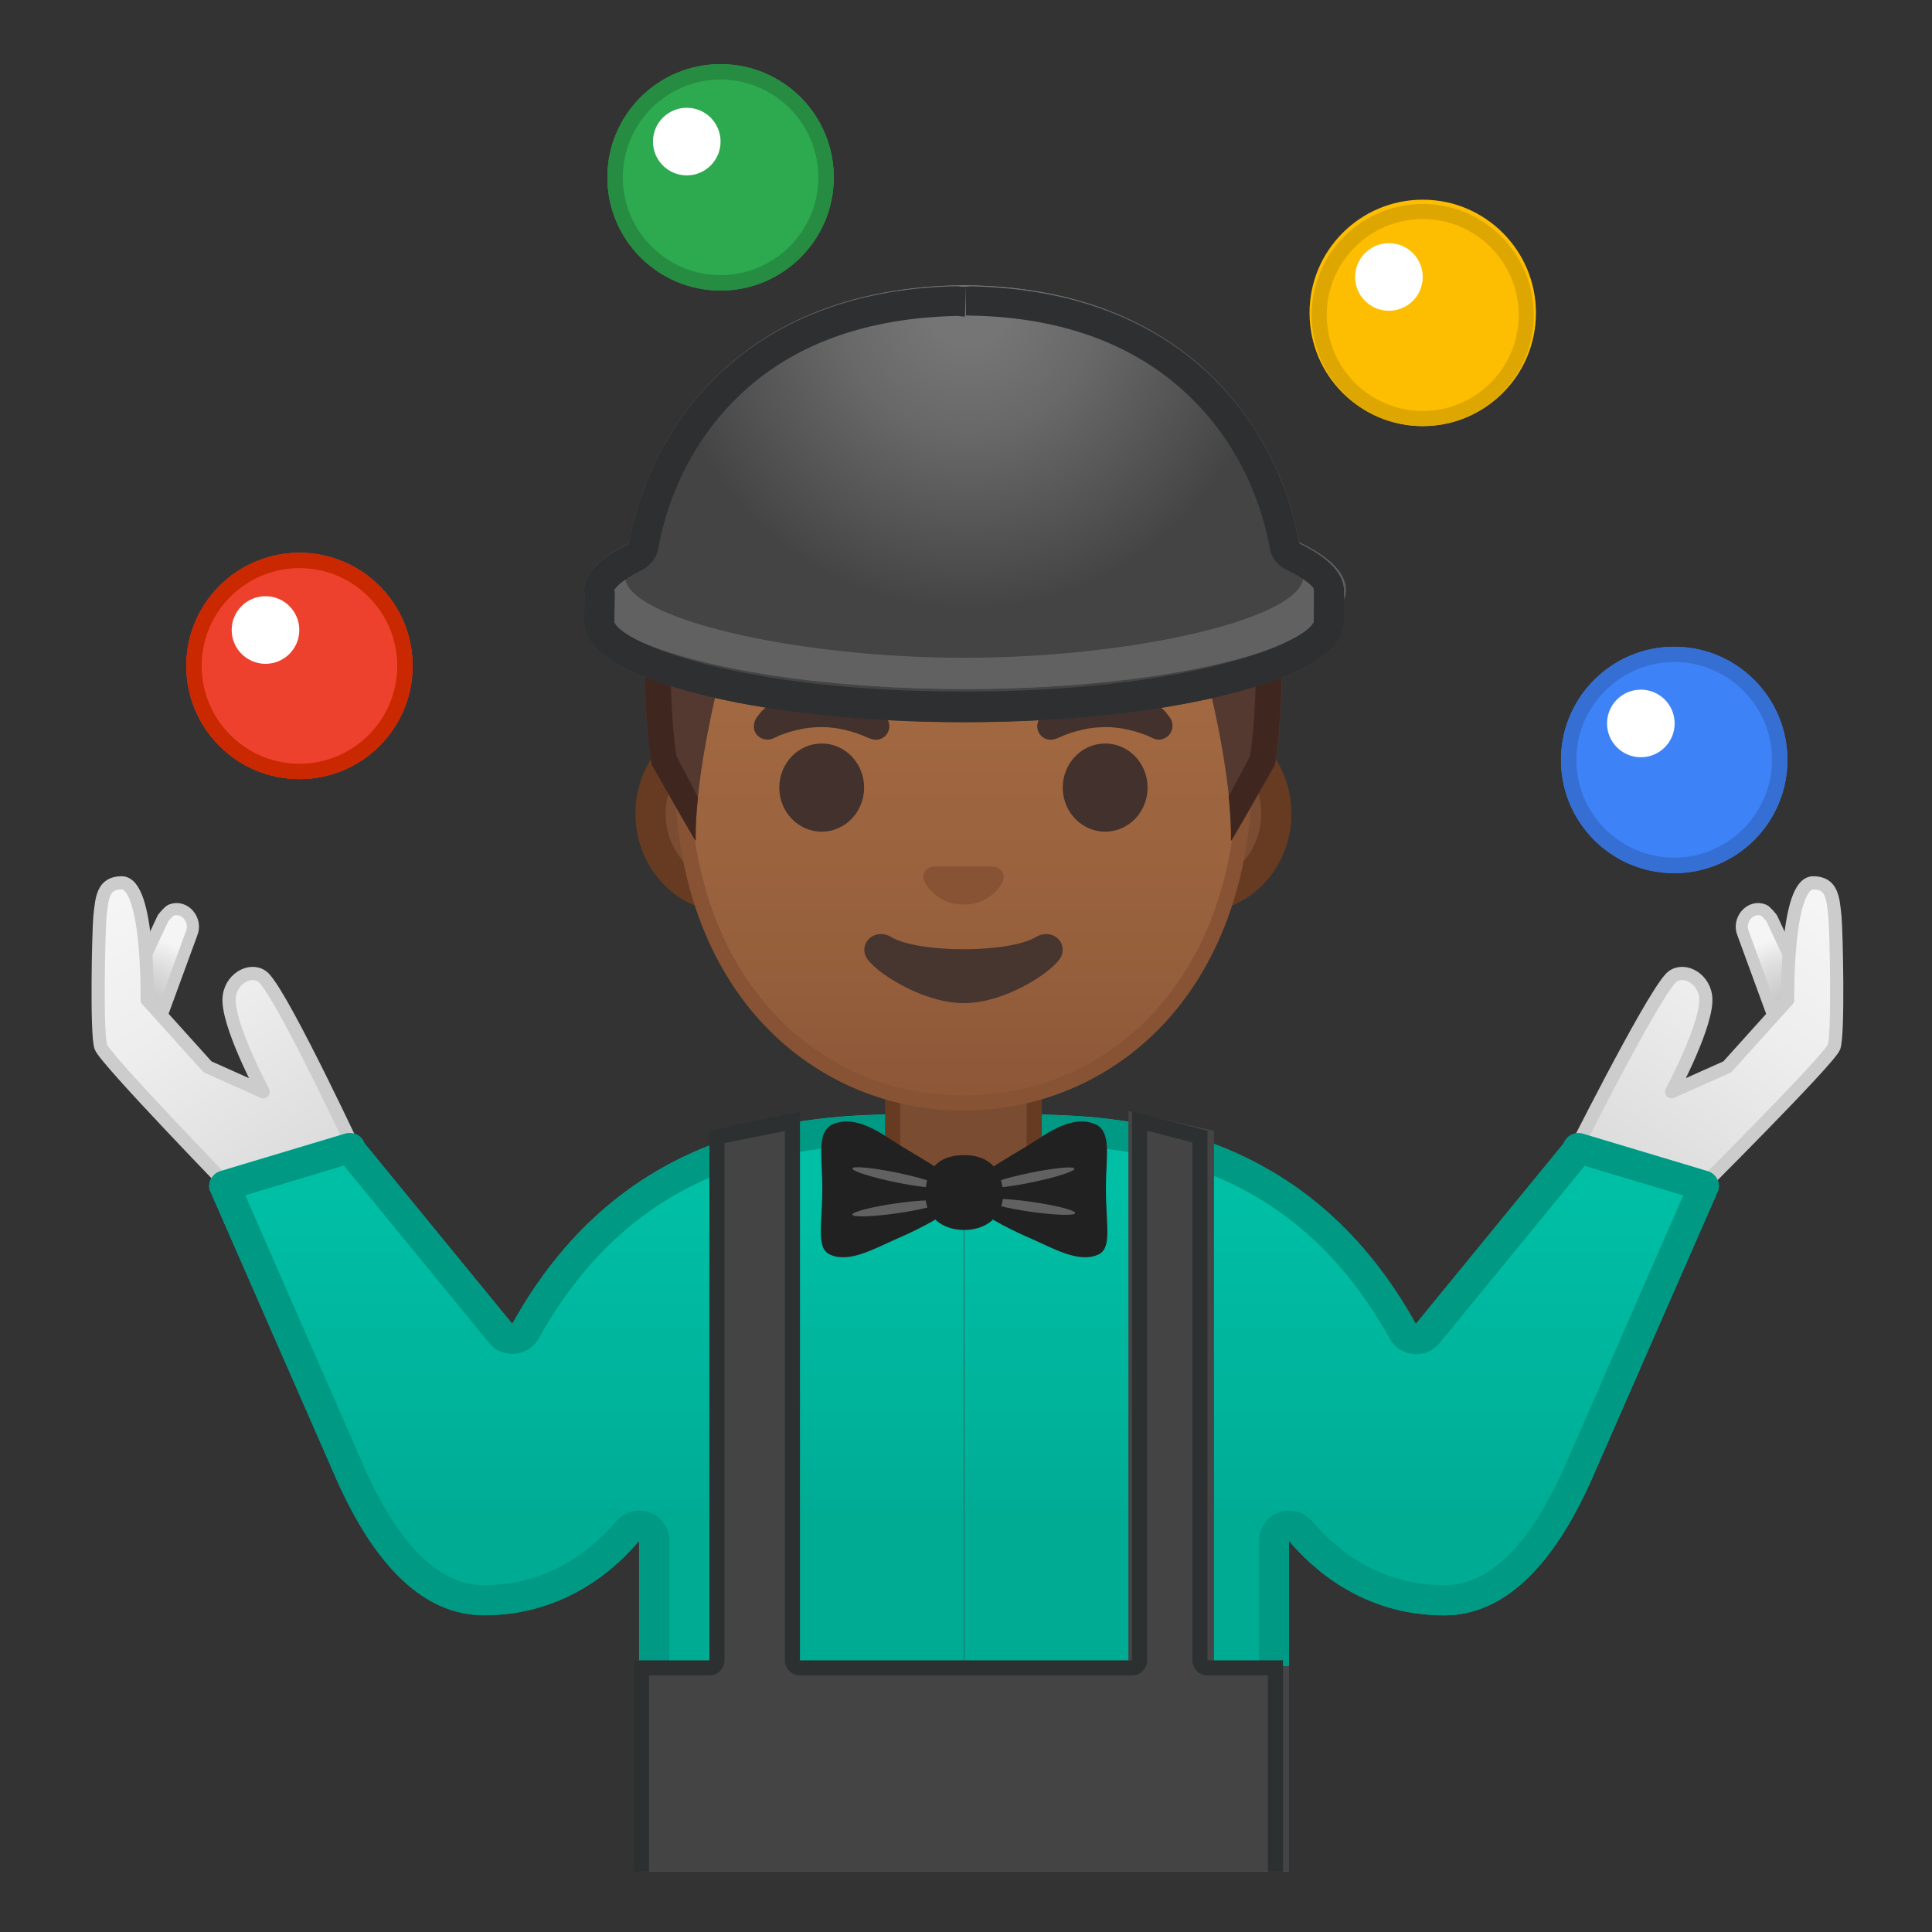 <svg viewBox="0 0 128 128" xmlns="http://www.w3.org/2000/svg" xmlns:xlink="http://www.w3.org/1999/xlink">
  <rect x="0" y="0" width="128" height="128" fill="#333333" stroke="none"/>
  <defs>
    <rect id="e" height="120" width="120" x="4" y="4"/>
  </defs>
  <clipPath id="a">
    <use xlink:href="#e"/>
  </clipPath>
  <g clip-path="url(#a)" stroke="#ccc" stroke-linecap="round" stroke-linejoin="round" stroke-miterlimit="10">
    <radialGradient id="d" cx="95.024" cy="232.56" gradientTransform="matrix(.724 -.516 .55 .773 -78.032 -63.877)" gradientUnits="userSpaceOnUse" r="5.097">
      <stop offset=".003" stop-color="#C4C4C4"/>
      <stop offset=".269" stop-color="#CBCBCB"/>
      <stop offset=".653" stop-color="#DEDEDE"/>
      <stop offset="1" stop-color="#F5F5F5"/>
    </radialGradient>
    <path d="m118.17 69.17-2.68-7.32c-0.38-0.88 0.46-1.9 1.35-1.55 0.14 0.05 0.45 0.42 0.54 0.54l3.26 6.95c0.24 0.5 0.08 1.1-0.37 1.42l-0.06 0.05c-0.6 0.41-1.75 0.57-2.04-0.09z" fill="url(#d)" stroke-width=".802"/>
    <linearGradient id="c" gradientUnits="userSpaceOnUse" x1="107.81" x2="120.64" y1="79.981" y2="59.932">
      <stop offset=".001" stop-color="#D9D9D9"/>
      <stop offset=".595" stop-color="#EDEDED"/>
      <stop offset="1" stop-color="#F5F5F5"/>
    </linearGradient>
    <path d="m103.88 77.12s5.35-10.71 6.79-12.29c0.7-0.77 2.15-0.15 2.33 1.17 0.24 1.68-2.25 6.33-2.25 6.33l3.69-1.65 4-4.44s-0.13-7.75 1.69-7.75c1.25 0 1.31 1 1.44 2.25 0.09 0.94 0.24 7.78-0.06 8.62s-9.5 10-9.5 10l-8.13-2.24z" fill="url(#c)" stroke-width=".874"/>
  </g>
  <g clip-path="url(#a)" stroke="#ccc" stroke-linecap="round" stroke-linejoin="round" stroke-miterlimit="10">
    <radialGradient id="l" cx="-449.31" cy="-130.77" gradientTransform="matrix(-.724 -.516 -.55 .773 -387.79 -63.877)" gradientUnits="userSpaceOnUse" r="5.097">
      <stop offset=".003" stop-color="#C4C4C4"/>
      <stop offset=".269" stop-color="#CBCBCB"/>
      <stop offset=".653" stop-color="#DEDEDE"/>
      <stop offset="1" stop-color="#F5F5F5"/>
    </radialGradient>
    <path d="m10.01 69.17 2.68-7.32c0.38-0.88-0.46-1.9-1.35-1.55-0.14 0.05-0.45 0.42-0.54 0.54l-3.26 6.95c-0.24 0.5-0.08 1.1 0.37 1.42l0.06 0.05c0.6 0.41 1.75 0.57 2.04-0.09z" fill="url(#l)" stroke-width=".802"/>
    <linearGradient id="k" gradientTransform="matrix(-1 0 0 1 -465.82 0)" gradientUnits="userSpaceOnUse" x1="-486" x2="-473.34" y1="79.697" y2="59.921">
      <stop offset=".001" stop-color="#D9D9D9"/>
      <stop offset=".595" stop-color="#EDEDED"/>
      <stop offset="1" stop-color="#F5F5F5"/>
    </linearGradient>
    <path d="m23.88 77s-4.92-10.58-6.36-12.17c-0.7-0.77-2.15-0.15-2.33 1.17-0.24 1.68 2.25 6.33 2.25 6.33l-3.69-1.65-4-4.44s0.13-7.75-1.69-7.75c-1.25 0-1.31 1-1.44 2.25-0.09 0.94-0.24 7.78 0.06 8.62s8.95 9.75 8.95 9.75l8.25-2.11z" fill="url(#k)" stroke-width=".874"/>
  </g>
  <g clip-path="url(#a)">
    <circle cx="19.84" cy="44.12" fill="#ED412D" r="7.5"/>
    <circle cx="17.59" cy="41.74" fill="#fff" r="2.24"/>
    <path d="m19.84 37.64c3.57 0 6.48 2.91 6.48 6.48s-2.91 6.48-6.48 6.48-6.48-2.91-6.48-6.48 2.9-6.48 6.48-6.48m0-1.02c-4.14 0-7.5 3.36-7.5 7.5s3.36 7.5 7.5 7.5 7.5-3.36 7.5-7.5-3.36-7.5-7.5-7.5z" fill="#C92800"/>
  </g>
  <g clip-path="url(#a)">
    <circle cx="47.74" cy="11.75" fill="#2DA94F" r="7.5"/>
    <circle cx="45.5" cy="9.38" fill="#fff" r="2.24"/>
    <path d="m47.74 5.27c3.57 0 6.48 2.91 6.48 6.48s-2.91 6.48-6.48 6.48-6.48-2.91-6.48-6.48 2.91-6.48 6.48-6.48m0-1.02c-4.14 0-7.5 3.36-7.5 7.5s3.36 7.5 7.5 7.5 7.5-3.36 7.5-7.5-3.36-7.5-7.5-7.5z" fill="#258C41"/>
  </g>
  <g clip-path="url(#a)">
    <circle cx="94.26" cy="20.73" fill="#FDBD00" r="7.5"/>
    <circle cx="92.02" cy="18.35" fill="#fff" r="2.24"/>
    <path d="m94.26 14.51c3.51 0 6.36 2.85 6.36 6.36s-2.85 6.36-6.36 6.36-6.36-2.85-6.36-6.36 2.85-6.36 6.36-6.36m0-1c-4.06 0-7.36 3.29-7.36 7.36 0 4.06 3.29 7.36 7.36 7.36s7.36-3.29 7.36-7.36c-0.01-4.06-3.3-7.36-7.36-7.36z" fill="#DEA600"/>
  </g>
  <g clip-path="url(#a)">
    <circle cx="110.92" cy="50.35" fill="#3E82F7" r="7.5"/>
    <circle cx="108.71" cy="47.93" fill="#fff" r="2.24"/>
    <path d="m110.92 43.86h0.09c3.57 0.05 6.44 3 6.39 6.57-0.05 3.52-2.96 6.39-6.48 6.39h-0.09c-3.57-0.05-6.44-3-6.39-6.57 0.05-3.52 2.96-6.39 6.48-6.39m0-1.01c-4.09 0-7.44 3.29-7.5 7.39-0.06 4.14 3.25 7.55 7.39 7.61h0.11c4.09 0 7.44-3.29 7.5-7.39 0.06-4.14-3.25-7.55-7.39-7.61h-0.11z" fill="#356FD4"/>
  </g>
  <g clip-path="url(#a)">
    <linearGradient id="j" gradientUnits="userSpaceOnUse" x1="38.874" x2="38.874" y1="66.5" y2="100.51">
      <stop offset=".364" stop-color="#00BFA5"/>
      <stop offset=".812" stop-color="#00B29A"/>
      <stop offset="1" stop-color="#00AB94"/>
    </linearGradient>
    <path d="m59.67 73.83c-7.84 0-18.84 1.47-25.73 13.88l-9.79-11.96c-0.19-0.53-0.76-0.81-1.3-0.64l-8.26 2.48c-0.51 0.16-0.82 0.68-0.71 1.21 0 0 8.51 19.45 8.53 19.48 1.7 3.73 4.74 8.73 9.64 8.73 5.48 0 8.83-3.21 10.29-4.93v21.91h21.52v-50.39c-4.19 0.08-2.43 0.23-4.19 0.23z" fill="url(#j)"/>
    <linearGradient id="i" gradientUnits="userSpaceOnUse" x1="88.881" x2="88.881" y1="66.5" y2="100.51">
      <stop offset=".364" stop-color="#00BFA5"/>
      <stop offset=".812" stop-color="#00B29A"/>
      <stop offset="1" stop-color="#00AB94"/>
    </linearGradient>
    <path d="m63.88 73.6v50.4h21.52v-21.91c1.46 1.72 4.81 4.93 10.29 4.93 4.9 0 7.94-5.01 9.64-8.73 0.01-0.03 8.53-19.48 8.53-19.48 0.11-0.53-0.2-1.05-0.71-1.21l-8.26-2.48c-0.53-0.17-1.1 0.12-1.3 0.64l-9.79 11.96c-6.89-12.4-17.88-13.88-25.73-13.88-1.74-0.01 0.02-0.16-4.19-0.24z" fill="url(#i)"/>
    <path d="m63.88 75.6c2.3 0.04 2.65 0.11 2.8 0.14 0.36 0.07 0.63 0.1 1.41 0.1 7.84 0 17.65 1.46 23.98 12.85 0.32 0.58 0.91 0.96 1.57 1.02 0.06 0.01 0.12 0.01 0.18 0.01 0.6 0 1.17-0.27 1.55-0.73l9.62-11.75 6.53 1.96c-1.84 4.2-7.92 18.09-7.99 18.26-2.29 5.02-4.92 7.56-7.83 7.56-4.28 0-7.13-2.3-8.76-4.23-0.39-0.46-0.95-0.71-1.53-0.71-0.23 0-0.46 0.04-0.69 0.12-0.79 0.29-1.31 1.04-1.31 1.88v19.91h-39.06v-19.91c0-0.84-0.52-1.59-1.31-1.88-0.23-0.08-0.46-0.12-0.69-0.12-0.58 0-1.14 0.25-1.53 0.71-1.64 1.93-4.48 4.23-8.76 4.23-2.9 0-5.54-2.54-7.81-7.54-0.07-0.16-6.17-14.09-8-18.29l6.53-1.97 9.62 11.75c0.38 0.47 0.95 0.73 1.55 0.73 0.06 0 0.12 0 0.18-0.01 0.66-0.06 1.25-0.44 1.57-1.02 6.33-11.39 16.14-12.85 23.98-12.85 0.78 0 1.05-0.03 1.41-0.1 0.14-0.01 0.49-0.08 2.79-0.12m0-2c-4.21 0.08-2.45 0.24-4.21 0.24-7.84 0-18.84 1.47-25.73 13.88l-9.79-11.96c-0.15-0.42-0.55-0.69-0.98-0.69-0.1 0-0.21 0.02-0.31 0.05l-8.26 2.48c-0.51 0.16-0.82 0.68-0.71 1.21 0 0 8.51 19.45 8.53 19.48 1.7 3.73 4.74 8.73 9.64 8.73 5.48 0 8.83-3.21 10.29-4.93v21.91h43.05v-21.91c1.46 1.72 4.81 4.93 10.29 4.93 4.9 0 7.94-5.01 9.64-8.73 0.01-0.03 8.53-19.48 8.53-19.48 0.11-0.53-0.2-1.05-0.71-1.21l-8.26-2.48c-0.1-0.03-0.21-0.05-0.31-0.05-0.43 0-0.83 0.27-0.98 0.69l-9.79 11.96c-6.89-12.4-17.88-13.88-25.73-13.88-1.75-0.01 0.01-0.16-4.2-0.24z" fill="#009984"/>
    <path d="m63.36 79.91c-2.32 0-4.22-1.87-4.22-4.17v-5.2h9.38v5.2c0 2.3-1.89 4.17-4.22 4.17h-0.94z" fill="#7A4C32"/>
    <path d="m68.02 71.04v4.7c0 2.02-1.67 3.67-3.72 3.67h-0.94c-2.05 0-3.72-1.65-3.72-3.67v-4.7h8.38m1-1h-10.38v5.7c0 2.58 2.11 4.67 4.72 4.67h0.94c2.6 0 4.72-2.09 4.72-4.67v-5.7z" fill="#663B22"/>
    <path d="m48.22 59.43c-2.82 0-5.12-2.48-5.12-5.52s2.3-5.52 5.12-5.52h31.22c2.82 0 5.12 2.48 5.12 5.52s-2.3 5.52-5.12 5.52h-31.22z" fill="#7A4C32"/>
    <path d="m79.44 49.39c2.27 0 4.12 2.03 4.12 4.52s-1.85 4.52-4.12 4.52h-31.22c-2.27 0-4.12-2.03-4.12-4.52s1.85-4.52 4.12-4.52h31.22m0-2h-31.22c-3.37 0-6.12 2.93-6.12 6.52s2.75 6.52 6.12 6.52h31.22c3.37 0 6.12-2.93 6.12-6.52s-2.76-6.52-6.12-6.52z" fill="#663B22"/>
    <linearGradient id="h" gradientUnits="userSpaceOnUse" x1="63.831" x2="63.831" y1="72.685" y2="25.841">
      <stop offset="0" stop-color="#8D5738"/>
      <stop offset=".216" stop-color="#97603D"/>
      <stop offset=".573" stop-color="#A26941"/>
      <stop offset="1" stop-color="#A56C43"/>
    </linearGradient>
    <path d="m63.83 73.07c-12.81 0-18.65-11.53-18.65-22.24 0-12.23 7.13-25.43 18.65-25.43s18.65 13.2 18.65 25.43c0 10.72-5.84 22.24-18.65 22.24z" fill="url(#h)"/>
    <path d="m63.83 25.91c4.58 0 9.14 2.49 12.51 6.84 3.63 4.69 5.64 11.11 5.64 18.09 0 6.8-1.96 12.46-5.68 16.39-3.26 3.45-7.69 5.35-12.47 5.35s-9.21-1.9-12.47-5.35c-3.71-3.93-5.68-9.59-5.68-16.39 0-6.98 2-13.4 5.64-18.09 3.37-4.35 7.93-6.84 12.51-6.84m0-1c-9.94 0-19.15 10.63-19.15 25.93 0 15.22 9.49 22.74 19.15 22.74s19.15-7.52 19.15-22.74c0-15.3-9.21-25.93-19.15-25.93z" fill="#875334"/>
    <g fill="#42312C">
      <path d="m50.12 47.56s0.08-0.11 0.22-0.29c0.04-0.05 0.07-0.09 0.12-0.15 0.06-0.06 0.13-0.12 0.21-0.19s0.16-0.14 0.25-0.22c0.09-0.07 0.18-0.13 0.27-0.2 0.1-0.07 0.2-0.14 0.3-0.2 0.11-0.06 0.23-0.12 0.34-0.18 0.12-0.07 0.24-0.12 0.38-0.17 0.13-0.05 0.27-0.1 0.4-0.15 0.28-0.08 0.57-0.17 0.88-0.2 0.3-0.06 0.62-0.06 0.93-0.08 0.31 0.02 0.63 0.02 0.93 0.08 0.31 0.04 0.6 0.13 0.88 0.2 0.14 0.05 0.27 0.1 0.4 0.15s0.26 0.1 0.38 0.17c0.12 0.06 0.23 0.12 0.34 0.18s0.21 0.14 0.3 0.2c0.09 0.07 0.19 0.13 0.27 0.2s0.15 0.14 0.23 0.2c0.07 0.06 0.14 0.12 0.19 0.18 0.06 0.06 0.1 0.12 0.15 0.17 0.18 0.21 0.26 0.33 0.26 0.33 0.29 0.4 0.2 0.96-0.2 1.25-0.25 0.18-0.55 0.21-0.82 0.12l-0.17-0.06s-0.11-0.04-0.28-0.12c-0.04-0.02-0.09-0.04-0.14-0.06s-0.11-0.04-0.17-0.06c-0.12-0.05-0.25-0.1-0.4-0.14-0.07-0.02-0.15-0.05-0.23-0.07s-0.16-0.04-0.25-0.06c-0.04-0.01-0.08-0.02-0.13-0.04-0.04-0.01-0.09-0.02-0.13-0.02-0.09-0.01-0.18-0.04-0.27-0.06-0.19-0.02-0.37-0.06-0.57-0.07-0.19-0.03-0.39-0.02-0.59-0.03-0.2 0.01-0.4 0.01-0.59 0.03-0.2 0.01-0.38 0.05-0.57 0.07l-0.27 0.06c-0.04 0.01-0.09 0.02-0.13 0.02-0.04 0.01-0.08 0.02-0.13 0.04-0.08 0.02-0.17 0.04-0.25 0.06s-0.15 0.05-0.23 0.07c-0.07 0.02-0.14 0.04-0.21 0.07-0.06 0.02-0.11 0.04-0.17 0.06-0.05 0.02-0.1 0.04-0.15 0.05-0.06 0.02-0.12 0.06-0.17 0.08-0.2 0.1-0.33 0.15-0.33 0.15-0.47 0.2-1.01-0.03-1.21-0.5-0.09-0.29-0.04-0.62 0.13-0.87z"/>
      <ellipse cx="54.44" cy="52.18" rx="2.81" ry="2.92"/>
      <path d="m76.43 48.93s-0.12-0.05-0.33-0.15c-0.05-0.02-0.11-0.06-0.17-0.08-0.05-0.01-0.1-0.03-0.15-0.05s-0.11-0.04-0.17-0.06c-0.07-0.02-0.14-0.04-0.21-0.07-0.07-0.02-0.15-0.05-0.23-0.07s-0.16-0.04-0.25-0.06c-0.04-0.01-0.08-0.02-0.13-0.04-0.04-0.01-0.09-0.02-0.13-0.02-0.09-0.01-0.18-0.04-0.27-0.06-0.19-0.02-0.37-0.06-0.57-0.07-0.19-0.03-0.39-0.02-0.59-0.03-0.2 0.01-0.4 0.01-0.59 0.03-0.2 0.01-0.38 0.05-0.57 0.07l-0.27 0.06c-0.04 0.01-0.09 0.02-0.13 0.02-0.04 0.01-0.08 0.02-0.13 0.04-0.08 0.02-0.16 0.04-0.25 0.06-0.08 0.02-0.15 0.05-0.23 0.07-0.15 0.04-0.28 0.09-0.4 0.14-0.06 0.02-0.12 0.05-0.17 0.06-0.05 0.02-0.1 0.04-0.14 0.06-0.17 0.08-0.28 0.12-0.28 0.12l-0.16 0.06c-0.47 0.16-0.98-0.08-1.14-0.55-0.1-0.29-0.04-0.59 0.12-0.82 0 0 0.09-0.12 0.26-0.33 0.04-0.05 0.09-0.11 0.15-0.17s0.12-0.11 0.19-0.18c0.07-0.06 0.15-0.13 0.23-0.2s0.18-0.13 0.27-0.2c0.1-0.07 0.2-0.14 0.3-0.2 0.11-0.06 0.23-0.12 0.34-0.18 0.12-0.07 0.24-0.12 0.38-0.17 0.13-0.05 0.27-0.1 0.4-0.15 0.28-0.08 0.57-0.17 0.88-0.2 0.3-0.06 0.62-0.06 0.93-0.08 0.31 0.02 0.63 0.02 0.93 0.08 0.31 0.04 0.6 0.13 0.88 0.2 0.14 0.05 0.27 0.1 0.4 0.15s0.26 0.1 0.38 0.17c0.12 0.06 0.23 0.12 0.34 0.18s0.21 0.14 0.3 0.2c0.1 0.07 0.19 0.13 0.27 0.2 0.09 0.08 0.17 0.15 0.25 0.22s0.15 0.13 0.21 0.19c0.05 0.06 0.09 0.1 0.12 0.15 0.14 0.18 0.22 0.29 0.22 0.29 0.29 0.42 0.18 1-0.24 1.28-0.25 0.18-0.58 0.21-0.85 0.09z"/>
      <ellipse cx="73.22" cy="52.18" rx="2.81" ry="2.92"/>
    </g>
    <path d="m66.03 57.46c-0.06-0.02-0.12-0.04-0.18-0.05h-4.04c-0.06 0.01-0.12 0.02-0.18 0.05-0.37 0.15-0.57 0.53-0.39 0.93 0.17 0.4 0.98 1.54 2.6 1.54s2.43-1.13 2.6-1.54c0.16-0.4-0.04-0.78-0.41-0.93z" fill="#875334"/>
    <path d="m68.64 62.08c-1.82 1.08-7.78 1.08-9.6 0-1.04-0.62-2.11 0.33-1.68 1.28 0.43 0.93 3.68 3.1 6.5 3.1 2.81 0 6.03-2.17 6.45-3.1 0.43-0.95-0.63-1.9-1.67-1.28z" fill="#473530"/>
    <defs>
      <path id="g" d="m63.83 20.89h-0.02c-25.95 0.14-20.64 29.78-20.64 29.78s2.91 5.13 2.91 5.03c-0.02-0.81 0.26-3.94 0.26-3.94l-1.53-1.67s2.22-14.53 3.88-14.23c2.54 0.46 15.16 1.14 15.18 1.14 4.47 0 8.52-0.21 11.07-0.67 1.66-0.3 5.51 0.97 6.1 2.54 0.76 2.02 1.79 11.26 1.79 11.26l-1.53 1.62s0.28 3.14 0.26 3.94c0 0.1 2.91-5.03 2.91-5.03s5.31-29.63-20.64-29.77z"/>
    </defs>
    <clipPath>
      <use xlink:href="#g"/>
    </clipPath>
    <radialGradient id="f" cx="63.979" cy="21.026" gradientUnits="userSpaceOnUse" r="27.903">
      <stop offset="0" stop-color="#6D4C41"/>
      <stop offset="1" stop-color="#543930"/>
    </radialGradient>
    <path d="m63.84 20.89h-0.02c-25.95 0.14-20.64 29.78-20.64 29.78s2.91 5.13 2.91 5.03c-0.09-4.14 1.57-11.47 2.74-14.6 0.59-1.57 2.23-2.49 3.88-2.19 2.54 0.46 6.6 1.03 11.07 1.03h0.05 0.05c4.47 0 8.52-0.57 11.07-1.03 1.66-0.3 3.29 0.62 3.88 2.19 1.17 3.12 2.83 10.45 2.74 14.6 0 0.1 2.91-5.03 2.91-5.03s5.31-29.64-20.64-29.78z" fill="url(#f)"/>
    <path d="m63.84 20.89h-0.02c-25.95 0.14-20.64 29.78-20.64 29.78s2.86 5.03 2.91 5.03c-0.02-0.84 0.04-1.83 0.15-2.87-0.07-0.16-1.4-2.71-1.42-2.73-0.14-0.91-0.53-3.99-0.31-7.75 0.23-4.02 1.24-9.69 4.69-13.83 3.24-3.88 8.15-5.87 14.6-5.91h0.02c6.46 0.03 11.38 2.02 14.62 5.91 6.17 7.4 4.67 19.61 4.38 21.58-0.01 0.02-1.4 2.62-1.42 2.66 0.11 1.08 0.17 2.09 0.15 2.95 0.05 0 2.91-5.03 2.91-5.03s5.33-29.65-20.62-29.79z" fill="#3F2720"/>
    <path d="m89.04 41.27c0 3.63-11.27 6.57-25.17 6.57s-25.17-2.94-25.17-6.57c0-0.14 0.04-2.2 0.04-2.2s11.78-4.37 25.13-4.37c13.26 0 25.18 4.19 25.18 4.19s-0.01 2.21-0.01 2.38z" fill="#444"/>
    <ellipse cx="63.88" cy="39.08" fill="#616161" rx="25.17" ry="6.57"/>
    <radialGradient id="b" cx="64.128" cy="20.242" gradientUnits="userSpaceOnUse" r="20.124">
      <stop offset=".132" stop-color="#757575"/>
      <stop offset=".428" stop-color="#686868"/>
      <stop offset=".975" stop-color="#464646"/>
      <stop offset="1" stop-color="#444"/>
    </radialGradient>
    <path d="m64.32 18.91s-0.31-0.01-0.44-0.01-0.44 0.01-0.44 0.01c-16.32 0.31-21.66 12.2-22.03 19.28 0 2.77 11.23 5.39 22.47 5.39 11.23 0 22.47-2.62 22.47-5.39-0.37-7.08-5.71-18.98-22.03-19.28z" fill="url(#b)"/>
    <path d="m65.28 77.64c1.17-0.8 2.27-1.38 3.38-2.1 0.89-0.57 2.41-1.63 3.83-1.09 1.2 0.46 0.78 2.1 0.78 4.26 0 2.53 0.43 4-0.53 4.42-1.29 0.57-2.98-0.44-4.39-1.05-0.81-0.35-3.1-1.4-3.49-2.01s-0.37-2.03 0.42-2.43z" fill="#212121"/>
    <ellipse cx="68.34" cy="78.02" fill="#616161" rx="2.96" ry=".32" transform="matrix(.979 -.202 .202 .979 -14.377 15.445)"/>
    <ellipse cx="68.34" cy="80.01" fill="#616161" rx=".33" ry="2.95" transform="matrix(.142 -.99 .99 .142 -20.597 136.25)"/>
    <path d="m62.47 77.64c-1.17-0.8-2.27-1.38-3.38-2.1-0.89-0.57-2.41-1.63-3.83-1.09-1.2 0.46-0.78 2.1-0.78 4.26 0 2.53-0.43 4 0.53 4.42 1.29 0.57 2.98-0.44 4.39-1.05 0.81-0.35 3.1-1.4 3.49-2.01s0.38-2.03-0.42-2.43z" fill="#212121"/>
    <ellipse cx="59.42" cy="78.02" fill="#616161" rx=".32" ry="2.96" transform="matrix(.202 -.979 .979 .202 -29.015 120.42)"/>
    <ellipse cx="59.42" cy="80.01" fill="#616161" rx="2.95" ry=".33" transform="matrix(.99 -.142 .142 .99 -10.794 9.283)"/>
    <path d="m66.45 79.18c0 1.46-1.15 2.31-2.57 2.31s-2.57-0.84-2.57-2.31 0.64-2.65 2.57-2.65c1.85 0 2.57 1.18 2.57 2.65z" fill="#212121"/>
    <g fill="#444">
      <polygon points="52.99 118.43 47.32 118.43 47.32 74.92 52.99 73.62"/>
      <polygon points="80.43 118.43 74.76 118.43 74.76 73.62 80.43 74.92"/>
    </g>
    <rect fill="#444" height="17.61" width="43.05" x="42.35" y="110.39"/>
    <path d="m52 75v35c0 0.55 0.45 1 1 1h22c0.55 0 1-0.45 1-1v-35.09l3 0.78v34.31c0 0.55 0.45 1 1 1h4v16h-41v-16h4c0.55 0 1-0.45 1-1v-34.27l4-0.8m23-1.31v36.38h-22v-36.38l-6 1.3v35.08h-5v18h43v-18h-5v-35.08l-5-1.3z" fill="#2D3030"/>
  </g>
  <ellipse clip-path="url(#a)" cx="64" cy="39.08" fill="#616161" rx="25.17" ry="6.57"/>
  <path clip-path="url(#a)" d="m64.32 18.91s-0.31-0.01-0.44-0.01-0.44 0.01-0.44 0.01c-16.32 0.31-21.66 12.2-22.03 19.28 0 2.77 11.23 5.39 22.47 5.39 11.23 0 22.47-2.62 22.47-5.39-0.37-7.08-5.71-18.98-22.03-19.28z" fill="url(#b)"/>
  <g clip-path="url(#a)">
    <path d="m64 19v1.9s0.3 0.01 0.33 0.01c6.09 0.11 10.97 1.94 14.55 5.42 3.66 3.56 4.86 7.8 5.25 10.01 0.11 0.63 0.51 1.11 1.08 1.39 1.59 0.77 1.83 1.27 1.83 1.27s0.01 0.12 0.01 0.15c0 0.59-0.01 1.81-0.01 2.05-0.5 1.33-8.04 4.62-23.17 4.62-15.12 0-22.66-3.27-23.17-4.6 0-0.24 0.02-1.25 0.03-1.79 0-0.13 0-0.22-0.03-0.34 0.06-0.12 0.41-0.63 1.83-1.33 0.57-0.28 0.98-0.82 1.09-1.45 0.39-2.21 1.6-6.45 5.26-10.01 3.58-3.48 8.48-5.25 14.6-5.37 0 0 0.23 0.04 0.4 0.04h0.05l0.07-2.02m-0.1 0.05h-0.03s-0.02 0-0.03 0c-0.14 0-0.41-0.04-0.41-0.04-14.72 0.28-20.5 9.96-21.77 17.05-1.89 0.92-2.96 1.96-2.96 3.08 0 0.11 0.01 0.22 0.03 0.33-0.01 0.59-0.03 1.75-0.03 1.86 0 3.63 11.27 6.57 25.17 6.57s25.17-2.94 25.17-6.57c0-0.17 0.01-2.38 0.01-2.38s-0.01 0-0.03-0.01c-0.12-1.04-1.17-2.03-2.94-2.89-1.27-7.1-7.05-16.75-21.77-17.03 0.01-0.01-0.26 0.03-0.41 0.03z" fill="#2D2F30"/>
  </g>
</svg>